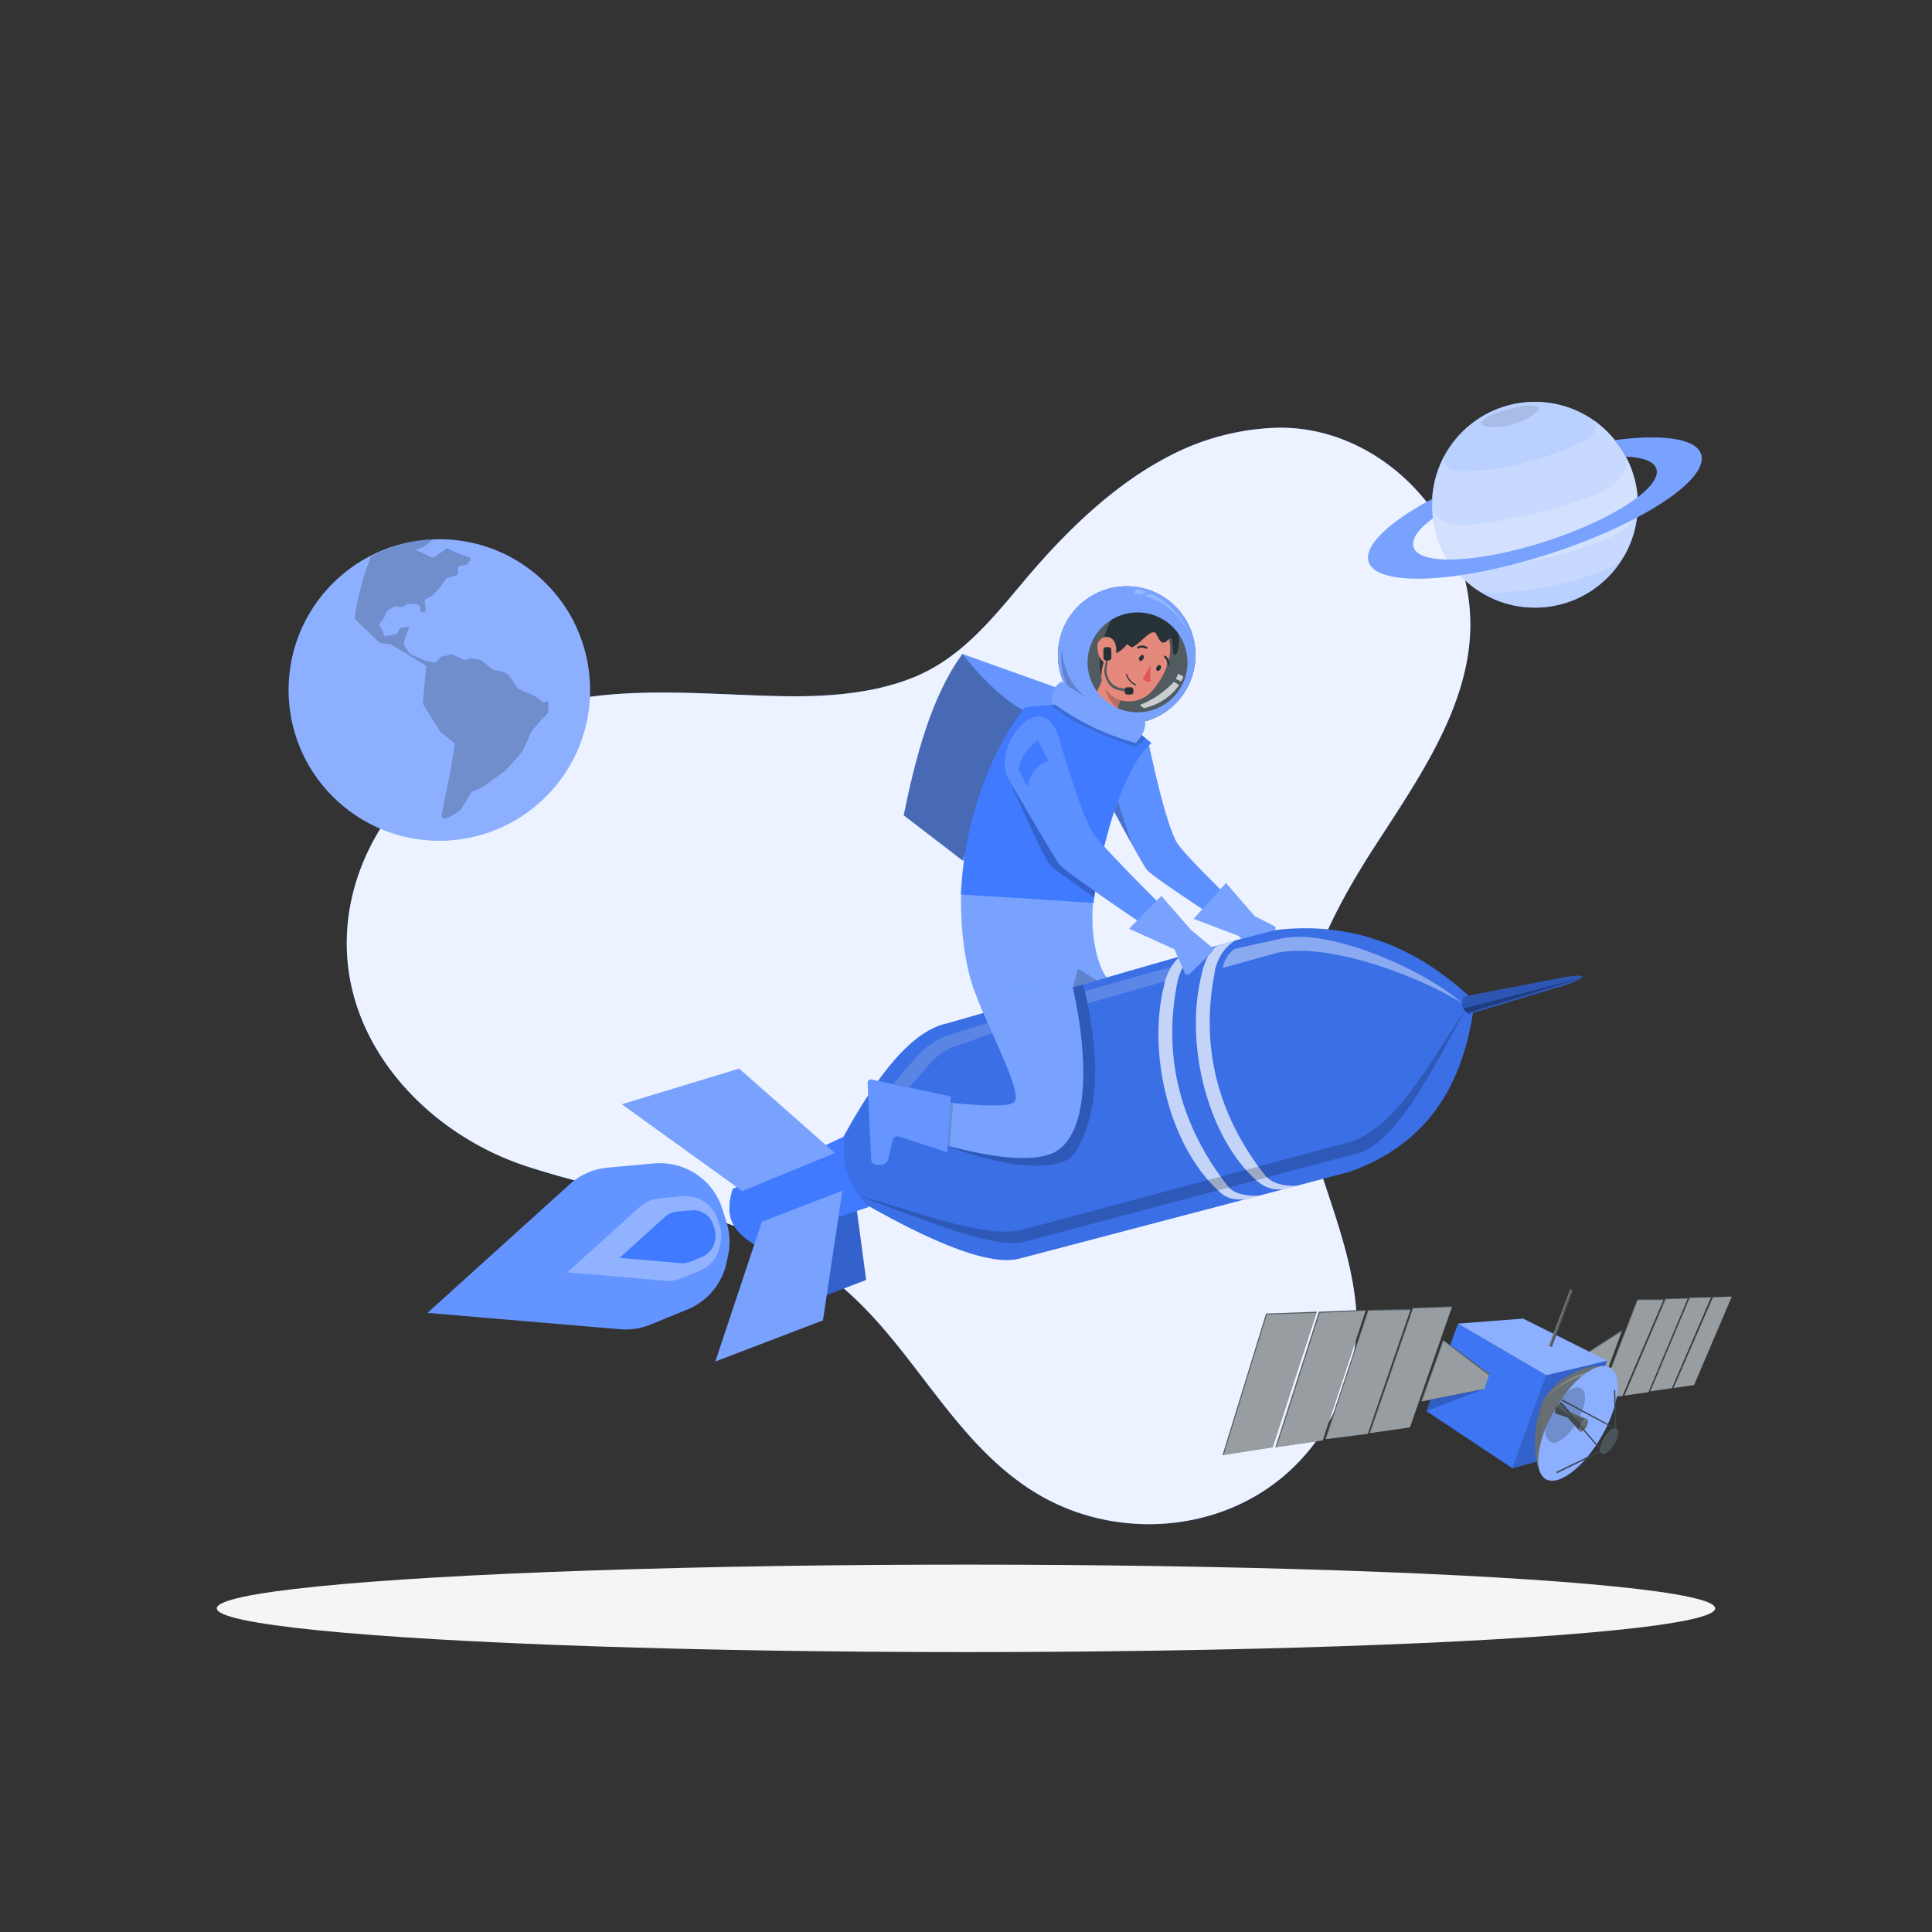 <svg xmlns="http://www.w3.org/2000/svg" viewBox="0 0 500 500"><rect x="0" y="0" width="500" height="500" fill="#333333" stroke="none"/><g id="freepik--background-simple--inject-69"><path d="M331,110.69c21-.18,39.66,14.86,46.6,34.27,10.07,28.17-8,52.6-22.52,75.18-10.88,17-20.45,36.07-19.09,56.77,1.37,21,12.78,39.74,14.86,60.62,1.65,16.56-6,33.75-18.58,44.44-17.8,15.13-44.53,16.43-64.3,4.33-21.73-13.3-31.76-38.44-51.23-54.21-23-18.65-53.24-21.39-80.49-30.27-24.5-8-46-29.81-46.5-56.7-.42-24.57,15.94-45.46,36.88-56.7,23.36-12.53,50-8.78,75.35-8.26,11.33.23,23.78-.47,34.68-4.95,12.12-5,20.14-15.06,28.32-24.8,10.49-12.48,23.08-24.91,37.72-32.43A64.09,64.09,0,0,1,331,110.69Z" style="fill:#407BFF"></path><path d="M331,110.69c21-.18,39.66,14.86,46.6,34.27,10.07,28.17-8,52.6-22.52,75.18-10.88,17-20.45,36.07-19.09,56.77,1.37,21,12.78,39.74,14.86,60.62,1.65,16.56-6,33.75-18.58,44.44-17.8,15.13-44.53,16.43-64.3,4.33-21.73-13.3-31.76-38.44-51.23-54.21-23-18.65-53.24-21.39-80.49-30.27-24.5-8-46-29.81-46.5-56.7-.42-24.57,15.94-45.46,36.88-56.7,23.36-12.53,50-8.78,75.35-8.26,11.33.23,23.78-.47,34.68-4.95,12.12-5,20.14-15.06,28.32-24.8,10.49-12.48,23.08-24.91,37.72-32.43A64.09,64.09,0,0,1,331,110.69Z" style="fill:#fff;opacity:0.9;isolation:isolate"></path></g><g id="freepik--Shadow--inject-69"><ellipse id="freepik--path--inject-69" cx="250" cy="416.24" rx="193.89" ry="11.32" style="fill:#f5f5f5"></ellipse></g><g id="freepik--Satelite--inject-69"><polygon points="405.99 353.04 419.86 344.1 415.56 355.84 405.19 355.84 405.99 353.04" style="fill:#263238"></polygon><polygon points="405.99 353.04 419.86 344.1 415.56 355.84 405.19 355.84 405.99 353.04" style="fill:#fff;opacity:0.2"></polygon><polygon points="406.27 353.17 419.71 344.51 415.56 355.84 405.44 355.84 406.27 353.17" style="fill:#fff;opacity:0.4"></polygon><polygon points="419.89 361.27 430.58 336.24 423.72 336.24 413.87 361.73 419.89 361.27" style="fill:#263238"></polygon><polygon points="419.89 361.27 430.58 336.24 423.72 336.24 413.87 361.73 419.89 361.27" style="fill:#fff;opacity:0.2"></polygon><polygon points="419.89 361.27 430.49 336.45 423.83 336.45 414.08 361.71 419.89 361.27" style="fill:#fff;opacity:0.4"></polygon><polygon points="420.31 361.18 430.92 336.08 436.84 335.93 426.63 360.28 420.31 361.18" style="fill:#263238"></polygon><polygon points="420.31 361.18 430.92 336.08 436.84 335.93 426.63 360.28 420.31 361.18" style="fill:#fff;opacity:0.2"></polygon><polygon points="420.43 361.16 431.08 336.24 436.78 336.08 426.63 360.28 420.43 361.16" style="fill:#fff;opacity:0.4"></polygon><polygon points="437.18 335.78 442.86 335.66 432.68 359.27 427 360.09 437.18 335.78" style="fill:#263238"></polygon><polygon points="437.18 335.78 442.86 335.66 432.68 359.27 427 360.09 437.18 335.78" style="fill:#fff;opacity:0.2"></polygon><polygon points="437.28 335.93 442.81 335.77 432.68 359.27 427.13 360.07 437.28 335.93" style="fill:#fff;opacity:0.4"></polygon><polygon points="443.22 335.66 448.2 335.51 438.42 358.44 432.98 359.24 443.22 335.66" style="fill:#263238"></polygon><polygon points="443.22 335.66 448.2 335.51 438.42 358.44 432.98 359.24 443.22 335.66" style="fill:#fff;opacity:0.2"></polygon><polygon points="443.33 335.77 448.17 335.59 438.42 358.44 433.14 359.21 443.33 335.77" style="fill:#fff;opacity:0.4"></polygon><polygon points="400.17 355.92 391.42 379.99 407.79 375.45 415.89 352.12 400.17 355.92" style="fill:#407BFF"></polygon><polygon points="400.17 355.92 391.42 379.99 407.79 375.45 415.89 352.12 400.17 355.92" style="opacity:0.2"></polygon><polygon points="377.32 342.56 400.17 355.92 391.42 379.99 369.15 365.19 377.32 342.56" style="fill:#407BFF"></polygon><polygon points="377.32 342.56 400.17 355.92 391.42 379.99 369.15 365.19 377.32 342.56" style="opacity:0.05"></polygon><polygon points="377.32 342.56 394.18 341.26 415.89 352.12 400.17 355.92 377.32 342.56" style="fill:#407BFF"></polygon><polygon points="377.32 342.56 394.18 341.26 415.89 352.12 400.17 355.92 377.32 342.56" style="fill:#fff;opacity:0.4"></polygon><polygon points="406.42 333.64 407.06 333.97 401.63 348.56 400.82 348.31 406.42 333.64" style="fill:#263238"></polygon><polygon points="406.42 333.64 406.67 333.77 401.09 348.39 400.82 348.31 406.42 333.64" style="fill:#fff;opacity:0.4"></polygon><polygon points="407.06 333.97 406.67 333.77 401.09 348.39 401.63 348.56 407.06 333.97" style="fill:#fff;opacity:0.2"></polygon><polygon points="327.66 339.96 316.4 376.58 329.36 374.56 340.79 339.48 327.66 339.96" style="fill:#263238"></polygon><polygon points="327.66 339.96 316.4 376.58 329.36 374.56 340.79 339.48 327.66 339.96" style="fill:#fff;opacity:0.2"></polygon><polygon points="327.86 340.17 316.68 376.54 329.36 374.56 340.69 339.77 327.86 340.17" style="fill:#fff;opacity:0.4"></polygon><polygon points="341.35 339.48 330.09 374.56 342.32 372.77 353.5 338.99 341.35 339.48" style="fill:#263238"></polygon><polygon points="341.35 339.48 330.09 374.56 342.32 372.77 353.5 338.99 341.35 339.48" style="fill:#fff;opacity:0.2"></polygon><polygon points="341.56 339.77 330.38 374.51 342.32 372.77 353.44 339.2 341.56 339.77" style="fill:#fff;opacity:0.4"></polygon><polygon points="353.99 339 342.85 372.49 353.99 371.07 365.13 338.71 353.99 339" style="fill:#263238"></polygon><polygon points="353.99 339 342.85 372.49 353.99 371.07 365.13 338.71 353.99 339" style="fill:#fff;opacity:0.2"></polygon><polygon points="354.14 339.2 343.15 372.45 353.99 371.07 365.03 338.99 354.14 339.2" style="fill:#fff;opacity:0.4"></polygon><polygon points="365.58 338.42 354.32 370.91 364.89 369.41 375.82 338.06 365.58 338.42" style="fill:#263238"></polygon><polygon points="365.58 338.42 354.32 370.91 364.89 369.41 375.82 338.06 365.58 338.42" style="fill:#fff;opacity:0.2"></polygon><polygon points="365.7 338.63 354.57 370.88 364.89 369.41 375.75 338.26 365.7 338.63" style="fill:#fff;opacity:0.4"></polygon><polygon points="385.49 355.6 384.16 359.45 367.68 362.73 373.44 346.69 385.49 355.6" style="fill:#263238"></polygon><polygon points="385.49 355.6 384.16 359.45 367.68 362.73 373.44 346.69 385.49 355.6" style="fill:#fff;opacity:0.2"></polygon><polygon points="385.37 355.92 384.16 359.45 367.98 362.67 373.56 347.01 385.37 355.92" style="fill:#fff;opacity:0.4"></polygon><path d="M416.25,353.81l-15.71,29.27c-4.2-2-4.23-13.91-1.1-20.75C403.31,355.69,411.9,352.43,416.25,353.81Z" style="fill:#263238"></path><g style="opacity:0.2"><path d="M401.8,380.72l-.68,1.27c-3.89-3.67-3.56-14.19-1.68-19.66C396.48,374.06,401.8,380.72,401.8,380.72Z"></path></g><g style="opacity:0.3"><path d="M416.25,353.81l-15.71,29.27c-4.2-2-4.23-13.91-1.1-20.75C403.31,355.69,411.9,352.43,416.25,353.81Z" style="fill:#fff"></path></g><path d="M400.42,361.42c6.21-5.42,10.63-6.27,14.52-5.17l.63-1.18C410.76,354.47,406.27,355.63,400.42,361.42Z" style="fill:#fff;opacity:0.2"></path><path d="M402.33,364.87c-4.6,8-5.62,16-2.28,17.92s9.77-3,14.37-10.94,5.62-16,2.28-17.91S406.93,356.91,402.33,364.87Z" style="fill:#407BFF"></path><path d="M402.33,364.87c-4.6,8-5.62,16-2.28,17.92s9.77-3,14.37-10.94,5.62-16,2.28-17.91S406.93,356.91,402.33,364.87Z" style="fill:#fff;opacity:0.4"></path><path d="M402.35,364.57a29.63,29.63,0,0,0-2.21,4.94,3.14,3.14,0,0,0,1.12,3.67c1.6.92,4.69-1.43,6.9-5.25s2.7-7.68,1.1-8.61c-.94-.54-2.75-.19-4.06,1.31A26.32,26.32,0,0,0,402.35,364.57Z" style="opacity:0.2"></path><path d="M410.76,367.28l-4.18-1.69L404.21,363a2.48,2.48,0,0,0-1.71,2.77l3.22,1.06,3.2,3.61Z" style="fill:#263238"></path><path d="M410.76,367.28l-4.18-1.69L404.21,363a2.48,2.48,0,0,0-1.71,2.77l3.22,1.06,3.2,3.61Z" style="fill:#fff;opacity:0.2"></path><path d="M409.17,368.49c-.51.89-.62,1.77-.25,2s1.08-.33,1.59-1.21.62-1.77.25-2S409.68,367.61,409.17,368.49Z" style="fill:#263238"></path><path d="M409.17,368.49c-.51.89-.62,1.77-.25,2s1.08-.33,1.59-1.21.62-1.77.25-2S409.68,367.61,409.17,368.49Z" style="fill:#fff;opacity:0.4"></path><path d="M402.87,364.06a3.07,3.07,0,0,0-.37,1.75l3.22,1.06,3.2,3.61c-.4-.3-.12-1.5.34-2.13C409.26,368.35,408,367.56,402.87,364.06Z" style="opacity:0.2"></path><polygon points="410.48 367.25 406.47 365.74 403.98 363.13 403.82 363.19 406.4 365.77 410.25 367.33 410.48 367.25" style="fill:#fff;opacity:0.2"></polygon><g style="opacity:0.2"><path d="M409.37,368.61c-.43.75-.53,1.51-.22,1.69s.93-.28,1.36-1,.53-1.51.22-1.7S409.8,367.85,409.37,368.61Z"></path><path d="M409.37,368.61c-.43.75-.53,1.51-.22,1.69s.93-.28,1.36-1,.53-1.51.22-1.7S409.8,367.85,409.37,368.61Z" style="opacity:0.4"></path></g><polygon points="402.75 380.94 402.95 381.26 414.41 375.67 414.26 375.37 402.75 380.94" style="fill:#263238"></polygon><polygon points="402.75 380.94 402.95 381.26 414.41 375.67 414.26 375.37 402.75 380.94" style="fill:#fff;opacity:0.1"></polygon><polygon points="417.71 359.69 418.01 359.69 418.33 369.73 417.93 369.73 417.71 359.69" style="fill:#263238"></polygon><polygon points="417.71 359.69 418.01 359.69 418.33 369.73 417.93 369.73 417.71 359.69" style="fill:#fff;opacity:0.1"></polygon><polygon points="404.26 362.14 418.33 369.73 418.16 369.96 404 362.4 404.26 362.14" style="fill:#263238"></polygon><polygon points="404.26 362.14 418.33 369.73 418.16 369.96 404 362.4 404.26 362.14" style="fill:#fff;opacity:0.1"></polygon><polygon points="403.65 363.11 403.89 362.81 414.51 375.23 414.35 375.47 403.65 363.11" style="fill:#263238"></polygon><polygon points="403.65 363.11 403.89 362.81 414.51 375.23 414.35 375.47 403.65 363.11" style="fill:#fff;opacity:0.1"></polygon><path d="M415.1,372.19c-1,1.79-1.26,3.59-.51,4s2.2-.66,3.23-2.45,1.26-3.59.51-4S416.14,370.4,415.1,372.19Z" style="fill:#263238"></path><path d="M415.1,372.19c-1,1.79-1.26,3.59-.51,4s2.2-.66,3.23-2.45,1.26-3.59.51-4S416.14,370.4,415.1,372.19Z" style="fill:#fff;opacity:0.2"></path><path d="M415.38,372.35c-.93,1.61-1.13,3.22-.46,3.61s2-.6,2.9-2.2,1.13-3.23.46-3.62S416.31,370.74,415.38,372.35Z" style="opacity:0.1"></path><polygon points="384.16 359.45 369.15 365.19 370.25 362.14 384.16 359.45" style="opacity:0.2"></polygon></g><g id="freepik--planet-2--inject-69"><circle cx="397.23" cy="130.63" r="26.63" style="fill:#407BFF"></circle><circle cx="397.23" cy="130.63" r="26.63" style="fill:#fff;opacity:0.4"></circle><circle cx="397.23" cy="130.63" r="26.63" style="fill:#fff;opacity:0.4"></circle><path d="M373.77,118c-.6,3,1.48,4.26,6.05,4a78.16,78.16,0,0,0,31.09-8.38c2.12-1.45,2.33-3.1,1.53-4.86,12.93,10.27,13.83,24,8.2,34.55a10.65,10.65,0,0,1-5.81,4.33,82.37,82.37,0,0,1-21.52,5.27c-6.83,1-10.84.55-12.38-1.23C369.28,142.65,368.3,128.8,373.77,118Z" style="fill:#fff;opacity:0.2"></path><path d="M370.6,130.63A25.23,25.23,0,0,0,375,145c1.4,2,5.93,2.4,13,1.41a100.62,100.62,0,0,0,26.79-6.56c4.68-1.84,7.78-4.19,9.11-7.14a27,27,0,0,0-2.72-13.7c-.41,3.68-2.93,6.73-8,9a136.59,136.59,0,0,1-30.73,7.59C375.76,136.37,371.15,135.27,370.6,130.63Z" style="fill:#fff;opacity:0.2"></path><path d="M386.52,107.19a40.11,40.11,0,0,1,7.86-2.15c3.53-.36,4.14.24,3.75,1.17a12,12,0,0,1-3.66,2.56,22.22,22.22,0,0,1-6.7,1.73c-1.61.07-3.32.11-4.29-.63C383,109,384.44,108.08,386.52,107.19Z" style="opacity:0.1"></path><path d="M440.24,117.55c-1.33-4.1-10.08-5.25-22.29-3.64a23.65,23.65,0,0,1,2.82,4.26h0c4.37.17,7.26,1.21,7.89,3.14,1.54,4.77-11.27,13.19-28.62,18.8s-32.66,6.31-34.2,1.54c-.67-2,.94-4.47,4.78-7.35-.05,0,.27-.21.22-.18a27.24,27.24,0,0,1-.18-5c-11.14,5.94-17.78,12.13-16.43,16.29,2.12,6.53,23.09,5.59,46.85-2.11S442.36,124.08,440.24,117.55Z" style="fill:#407BFF"></path><path d="M440.24,117.55c-1.33-4.1-10.08-5.25-22.29-3.64a23.65,23.65,0,0,1,2.82,4.26h0c4.37.17,7.26,1.21,7.89,3.14,1.54,4.77-11.27,13.19-28.62,18.8s-32.66,6.31-34.2,1.54c-.67-2,.94-4.47,4.78-7.35-.05,0,.27-.21.22-.18a27.24,27.24,0,0,1-.18-5c-11.14,5.94-17.78,12.13-16.43,16.29,2.12,6.53,23.09,5.59,46.85-2.11S442.36,124.08,440.24,117.55Z" style="fill:#fff;opacity:0.3"></path></g><g id="freepik--planet-1--inject-69"><circle cx="113.7" cy="178.56" r="39.01" transform="translate(-92.96 132.7) rotate(-45)" style="fill:#407BFF"></circle><circle cx="113.7" cy="178.56" r="39.01" transform="translate(-92.96 132.7) rotate(-45)" style="fill:#fff;opacity:0.4"></circle><path d="M141.7,181.57l-.89.13a.81.81,0,0,1-.65-.18l-1.44-1.21a1.37,1.37,0,0,0-.2-.13l-4.2-1.81a.82.82,0,0,1-.35-.29l-2.37-3.35a1,1,0,0,0-.42-.35l-1.39-.64a.66.66,0,0,0-.2-.06l-1.47-.22a1.34,1.34,0,0,1-.56-.24l-3.12-2.36a.91.91,0,0,0-.43-.17l-2.29-.3a.83.83,0,0,0-.44.06l-.62.27a.84.84,0,0,1-.66,0l-2.73-1.26a.78.78,0,0,0-.52-.06l-2.42.54a.76.76,0,0,0-.39.24l-1,1.1a.72.72,0,0,1-.69.22l-2-.42-4.21-1.88-1.37-2.14a.79.79,0,0,1-.1-.56l.3-1.66,1-2.38a.14.14,0,0,0-.15-.2l-1.77.21a.73.73,0,0,0-.54.36l-.52.9a.86.86,0,0,1-.55.4l-2.42.54a.45.45,0,0,1-.54-.3l-.3-.91-.74-1.36a.71.71,0,0,1,0-.74l1.2-1.75.47-1.21a.77.77,0,0,1,.31-.38l1.59-1a.85.85,0,0,1,.54-.12l1.51.21a.69.69,0,0,0,.54-.15l.61-.48a.73.73,0,0,1,.38-.14l1.69-.12a.82.82,0,0,1,.4.08l.91.42a.52.52,0,0,1,.29.47V158a.48.48,0,0,0,.48.48h.27a.63.63,0,0,0,.62-.68l-.08-.7-.16-1.42a.66.66,0,0,1,.36-.67l1.62-.81,2.12-2.33,1.44-2.17,2.66-.83a.55.55,0,0,0,.39-.52v-1.3a.51.51,0,0,1,.39-.5l1.76-.43a.68.68,0,0,0,.39-.26l.73-1.08a.29.29,0,0,0-.14-.44l-3.21-1.18-2.35-1.14a.64.64,0,0,0-.64.05l-3,2.09a.74.74,0,0,1-.72.06l-2.17-1-1.63-.75a.18.18,0,0,1,0-.33l1.65-.55a.56.56,0,0,0,.2-.11L112,139.6A38.74,38.74,0,0,0,96,144a72.16,72.16,0,0,0-4.2,15.72.8.8,0,0,0,.25.68l6.14,5.88a.67.67,0,0,0,.4.18l2.28.25a.68.68,0,0,1,.32.11l8.8,5.29a.62.62,0,0,1,.31.61l-.85,8.89a1.45,1.45,0,0,0,.22.95l4.3,6.83a.93.93,0,0,0,.21.23l3.3,2.54a.56.56,0,0,1,.21.53l-1.18,7.22-2.25,11.15c.22,1.5,2.17.58,5-1.52l2.81-4.62,2.47-1,6.32-4.51,4.35-4.93,2.34-5.18a1.14,1.14,0,0,1,.15-.23l2.38-2.73,1.59-1.65a.83.83,0,0,0,.23-.56v-2.38A.17.17,0,0,0,141.7,181.57Z" style="opacity:0.2"></path><path d="M90.18,161.93v0h0Z" style="fill:#fff"></path><path d="M147.73,177.55v0h0v0Z" style="fill:#fff"></path><path d="M150.31,174.26v0h0Z" style="fill:#fff"></path><polygon points="150.31 174.21 150.31 174.2 150.31 174.2 150.31 174.21" style="fill:#fff"></polygon><path d="M131.08,147.84l-.05,0,0,0a.13.13,0,0,0,0-.06Z" style="fill:#fff"></path></g><g id="freepik--Character--inject-69"><path d="M281.61,248.5c3.26,1.72,28.6,30.3,21.84,43.89-5,10-36.25,14.65-36.25,14.65l-3.85-8.53s22.88-8.1,24.23-11.65-24.36-22.45-24.36-22.45Z" style="fill:#407BFF"></path><path d="M281.61,248.5c3.26,1.72,28.6,30.3,21.84,43.89-5,10-36.25,14.65-36.25,14.65l-3.85-8.53s22.88-8.1,24.23-11.65-24.36-22.45-24.36-22.45Z" style="fill:#fff;opacity:0.3"></path><path d="M278.13,292.63c-.82,3.32-3.2,5.88-8.06,7.26l3,6.07-.62.13-4.74-9.2Z" style="opacity:0.2"></path><path d="M266.78,295l6.63,12.88-12.77,2.89a1.33,1.33,0,0,0-1,1.7l1.52,4.69a2,2,0,0,1-.85,2.27l-1,.6a1.37,1.37,0,0,1-1.84-.42l-11-16.61a.82.82,0,0,1,.42-1.23Z" style="fill:#407BFF"></path><g style="opacity:0.2"><path d="M266.78,295l6.63,12.88-12.77,2.89a1.33,1.33,0,0,0-1,1.7l1.52,4.69a2,2,0,0,1-.85,2.27l-1,.6a1.37,1.37,0,0,1-1.84-.42l-11-16.61a.82.82,0,0,1,.42-1.23Z" style="fill:#fff"></path></g><path d="M255,299A40.39,40.39,0,0,0,269.38,300l-2.6-5.05Z" style="opacity:0.2"></path><path d="M280.34,278.08l2.1,1.92c2.14-7.73-1.72-15.13-3-25l-1.85.52A101.08,101.08,0,0,1,280.34,278.08Z" style="opacity:0.2"></path><polygon points="224.16 331.24 206 338.21 202.6 311.5 220.54 304.31 224.16 331.24" style="fill:#407BFF"></polygon><polygon points="224.16 331.24 206 338.21 202.6 311.5 220.54 304.31 224.16 331.24" style="opacity:0.2"></polygon><path d="M212.72,305c10.81-22.13,21.65-38.08,32.57-40.2L328,241c19.84-3,37.74,2.86,53.59,18.18-2.93,24.86-15,37.91-32.32,44.09l-85.54,22.48C255.92,327.69,239.88,321.67,212.72,305Z" style="fill:#407BFF"></path><path d="M189.65,307.71,218.78,294c7.62,5,8.43,12.46,6.07,18.34l-29.56,9.73C188.94,318.29,187.64,314.13,189.65,307.71Z" style="fill:#407BFF"></path><path d="M169.23,301.11l-11.91,1.07a17,17,0,0,0-9.87,4.31l-36.81,33.28L160.45,344a17,17,0,0,0,7.86-1.19l9.54-3.9a17,17,0,0,0,10.23-12.34l.38-1.86a17,17,0,0,0-.47-8.53l-1.08-3.37a17,17,0,0,0-3.23-5.83h0A17,17,0,0,0,169.23,301.11Z" style="fill:#407BFF"></path><path d="M169.23,301.11l-11.91,1.07a17,17,0,0,0-9.87,4.31l-36.81,33.28L160.45,344a17,17,0,0,0,7.86-1.19l9.54-3.9a17,17,0,0,0,10.23-12.34l.38-1.86a17,17,0,0,0-.47-8.53l-1.08-3.37a17,17,0,0,0-3.23-5.83h0A17,17,0,0,0,169.23,301.11Z" style="fill:#fff;opacity:0.19"></path><path d="M176.66,309.59l-6.07.55a8.65,8.65,0,0,0-5,2.19l-18.75,16.95,25.37,2.18a8.68,8.68,0,0,0,4-.61l4.86-2a8.66,8.66,0,0,0,5.21-6.29l.19-.95a8.63,8.63,0,0,0-.23-4.34l-.55-1.72a8.68,8.68,0,0,0-1.65-3h0A8.64,8.64,0,0,0,176.66,309.59Z" style="fill:#fff;opacity:0.29"></path><path d="M179,313.22l-3.8.34a5.44,5.44,0,0,0-3.14,1.38l-11.72,10.6,15.86,1.36a5.52,5.52,0,0,0,2.51-.38l3-1.24a5.42,5.42,0,0,0,3.25-3.94l.12-.59a5.42,5.42,0,0,0-.15-2.71l-.34-1.08a5.43,5.43,0,0,0-1-1.85h0A5.42,5.42,0,0,0,179,313.22Z" style="fill:#407BFF"></path><path d="M212.72,305c10.81-22.13,21.65-38.08,33.23-40.39l82.65-23.76c19.19-2.85,37.09,3.05,52.94,18.37-2.93,24.86-15,37.91-32.32,44.09l-85.54,22.48C255.92,327.69,239.88,321.67,212.72,305Z" style="opacity:0.1"></path><path d="M189.65,307.71,218.78,294c-1.85,8.05,2.19,14.49,6.07,18.34l-29.56,9.73C188.94,318.29,187.64,314.13,189.65,307.71Z" style="fill:#407BFF"></path><polygon points="185.14 352.34 212.97 341.71 218.01 308.16 197.18 316.18 185.14 352.34" style="fill:#407BFF"></polygon><polygon points="185.14 352.34 212.97 341.71 218.01 308.16 197.18 316.18 185.14 352.34" style="fill:#fff;opacity:0.3"></polygon><polygon points="160.96 285.79 191.29 276.57 216.04 298.4 192.11 308.25 160.96 285.79" style="fill:#407BFF"></polygon><polygon points="160.96 285.79 191.29 276.57 216.04 298.4 192.11 308.25 160.96 285.79" style="fill:#fff;opacity:0.3"></polygon><path d="M315.33,244.67l4.18-1.2a12.15,12.15,0,0,0-5.23,8.68c-3.67,19.32,1.14,37,13.36,52.31,2,2.06,5.27,2.57,8.06,2.4l-3.58.94c-3.78.25-5.53-1-7.72-3-12.31-11.79-17.73-35.29-13.47-52.38C311.71,248.38,313.59,245.17,315.33,244.67Z" style="fill:#fff;opacity:0.7"></path><path d="M305.8,247.41l4-1.15c-2.54,1.1-4.68,5.15-5.23,8.64-3.66,19.32,1.18,36.77,13.36,52.31,1.72,1.91,5.19,2.39,8,2.23l-3.74.95c-3.78.25-5.43-.65-7.48-2.82-12.31-11.79-17.74-35.29-13.48-52.38C301.83,251.16,304.61,247.75,305.8,247.41Z" style="fill:#fff;opacity:0.7"></path><path d="M378.75,257.93c-.77,2.07-.42,3.65,1.53,4.5l25.81-7.8c3.87-1.59,5.3-2.6-.46-1.87Z" style="fill:#407BFF"></path><path d="M378.75,257.93c-.77,2.07-.42,3.65,1.53,4.5l25.81-7.8c3.87-1.59,5.3-2.6-.46-1.87Z" style="opacity:0.3"></path><path d="M222.44,309.57c16.57,6,35.21,14.07,43.12,11.69L350,298.81c11.13-1.65,21.36-23.3,29.08-37.18-9,12.78-18.1,31.61-31.33,34.33L265.56,318C256,321.17,237.79,313.59,222.44,309.57Z" style="opacity:0.2"></path><path d="M319.52,245.56a8,8,0,0,0-3.11,4.95l14-3.88c13.19-2.87,36.45,5.83,48,13-10-8.88-34.82-19.62-47-16.69Z" style="fill:#fff;opacity:0.4"></path><polygon points="378.65 261.02 379.77 262.17 409.21 253.12 378.65 261.02" style="opacity:0.3"></polygon><path d="M274.07,256.53l-.72,39.88-28.15.15c14.67,5.65,29.3,7.34,33.11,1.65,6.59-11,6.3-26.14,2-43.49Z" style="opacity:0.2"></path><path d="M280.77,256.48l22.32-6.24a8.35,8.35,0,0,0-1.62,3.74l-20,5.68Z" style="fill:#e6e6e6;opacity:0.2"></path><path d="M255.57,264.68l-11.31,3.61a23,23,0,0,0-7,5.15l-6.12,7.09,4.21.92,5.08-5.92a17.28,17.28,0,0,1,5.57-4.28l10.79-3.83Z" style="fill:#e0e0e0;opacity:0.2"></path><path d="M233.89,211l15.18,11.66,24.47,3.12,15.17-35.08-7.15-9.84-32.49-11.61C240.9,180.87,237.08,195.32,233.89,211Z" style="fill:#407BFF"></path><path d="M233.89,211l15.18,11.66,24.47,3.12,15.17-35.08-7.15-9.84-32.49-11.61C242,179.45,237.06,193.65,233.89,211Z" style="fill:#fff;opacity:0.2"></path><path d="M233.89,211l15.18,11.65,15.71-38.82c-5.08-2.91-10.31-7.71-15.71-14.58C242.71,177.59,237.72,191.83,233.89,211Z" style="opacity:0.3"></path><path d="M275.41,248.53c2.06,3,10.82,40.31-1.56,49.09-9.1,6.45-38.87-4.23-38.87-4.23l.63-9.34s24,3.69,26.87,1.2-10.16-25.2-10.85-31.3S275.41,248.53,275.41,248.53Z" style="fill:#407BFF"></path><path d="M275.41,248.53c2.06,3,10.82,40.31-1.56,49.09-9.1,6.45-38.87-4.23-38.87-4.23l.63-9.34s24,3.69,26.87,1.2-10.16-25.2-10.85-31.3S275.41,248.53,275.41,248.53Z" style="fill:#fff;opacity:0.3"></path><path d="M246.06,283.75l-.92,14.45-12.45-4.07a1.32,1.32,0,0,0-1.7,1l-1.1,4.8a2,2,0,0,1-1.9,1.51h-1.16a1.37,1.37,0,0,1-1.37-1.3l-.92-19.91a.82.82,0,0,1,1-.84Z" style="fill:#407BFF"></path><path d="M297.11,191.64s4.55,22.27,7.66,26.74,19,19.47,19,19.47l-1.5,4.66s-23.86-15.31-25.5-17.46S284,202,284,202Z" style="fill:#407BFF"></path><path d="M304.77,166.76s-1.3,6.33-6.2,7.72.08-12.18.08-12.18l4.48-1.1Z" style="fill:#263238"></path><circle cx="291.59" cy="169.54" r="17.8" transform="translate(-34.48 255.84) rotate(-45)" style="fill:#263238"></circle><circle cx="291.59" cy="169.54" r="17.8" transform="translate(-34.48 255.84) rotate(-45)" style="fill:#fff;opacity:0.2"></circle><path d="M296,183.27a14.8,14.8,0,0,0,9.18-6l-1.37-.81a24.17,24.17,0,0,1-8.84,6Z" style="fill:#fff;opacity:0.7"></path><path d="M305.65,176.33l-1.42-.67a2.81,2.81,0,0,0,.65-1.3l1.33.68A2.19,2.19,0,0,1,305.65,176.33Z" style="fill:#fff;opacity:0.7"></path><path d="M278.33,182.74c-1,3.67,9.56,8.83,13.26,5.16-2-1.51-2.52-3.09-2.27-4.63a7.1,7.1,0,0,1,1.09-2.61,12.76,12.76,0,0,1,.92-1.3l-4.5-9.32C285.9,174.14,283.82,183.4,278.33,182.74Z" style="fill:#e4897b"></path><path d="M286.71,174.4c-2,4.57,1,7.69,2.61,8.87a7.1,7.1,0,0,1,1.09-2.61Z" style="opacity:0.2;isolation:isolate"></path><path d="M285.22,176.16a7,7,0,0,0,6.65,5.35,7.83,7.83,0,0,0,5.47-1.89,6.43,6.43,0,0,0,.6-.57c3.54-3.76,7-11.33,3.36-16a7.63,7.63,0,0,0-12.94,1.39C285.87,169.46,284.18,172.29,285.22,176.16Z" style="fill:#e4897b"></path><path d="M294.94,170a.69.69,0,0,0,.05,1c.27.15.66,0,.88-.45s.2-.83-.06-1S295.17,169.63,294.94,170Z" style="fill:#263238"></path><path d="M299.39,172.59a.71.71,0,0,0,.06,1c.26.14.65-.06.88-.45s.2-.84-.06-1S299.61,172.21,299.39,172.59Z" style="fill:#263238"></path><path d="M297.87,172a15.79,15.79,0,0,0-.05,4.45,2.63,2.63,0,0,1-2.1-.73Z" style="fill:#de5753"></path><path d="M294.38,167.8a.28.28,0,0,0,.28,0,2.13,2.13,0,0,1,1.92.08.27.27,0,0,0,.3-.44h0a2.64,2.64,0,0,0-2.43-.13.27.27,0,0,0-.15.35h0A.44.44,0,0,0,294.38,167.8Z" style="fill:#263238"></path><path d="M293.91,177.36h0a4.09,4.09,0,0,1-2.5-2.83.15.15,0,0,1,.12-.17.14.14,0,0,1,.16.11h0A3.94,3.94,0,0,0,294,177.1a.13.13,0,0,1,.08.17v0a.14.14,0,0,1-.18.08Z" style="fill:#263238"></path><path d="M302.19,172.15a.22.22,0,0,0,.13.08.26.26,0,0,0,.29-.24h0a2.64,2.64,0,0,0-.93-2.25.26.26,0,0,0-.37.05h0a.27.27,0,0,0,.06.37h0a2.19,2.19,0,0,1,.7,1.8A.28.28,0,0,0,302.19,172.15Z" style="fill:#263238"></path><path d="M285.14,167.4c1.1-4.94,2.87-8.55,4.64-9.37s6.15,5.24,6.15,5.24a2,2,0,0,0-3.28,1.16c-.23,2.2-2.74,4.52-4.74,4.94,0,0,.37-.82-.4-1s-2.71,4.1-2.41,6.76C285.1,175.15,284,172.34,285.14,167.4Z" style="fill:#263238"></path><path d="M284,167.23a5.31,5.31,0,0,0,1.31,3.84c1.23,1.39,2.86.53,3.36-1.17.43-1.51.34-4.09-1.32-4.84A2.37,2.37,0,0,0,284,167.23Z" style="fill:#e4897b"></path><path d="M288.24,160.41s3.45-4,10.18-3.46c8.23.69,7.13,12.1,5.73,12.59-1.09.18-.24-4.83-1.41-4.36-.9.67-.9,1.2-1.84,1.11-.53,0-1.16-1.18-1.79-2.43-1.23-1.28-4.05,2.82-6.14,3.67C291.07,167,289.48,163,288.24,160.41Z" style="fill:#263238"></path><path d="M248.87,228.54c-.58,9.46.63,21.45,3.6,28.57l25.14-1.58,8.83-2.56c-1.66-1.71-5.45-10.72-2.87-24.84Z" style="fill:#407BFF"></path><g style="opacity:0.3"><path d="M248.87,228.54c-.58,9.46.63,21.45,3.6,28.57l25.14-1.58,8.83-2.56c-1.86-2-5.3-10.71-2.87-24.84Z" style="fill:#fff"></path></g><polygon points="277.61 255.53 279 250.72 283.91 253.71 277.61 255.53" style="opacity:0.2"></polygon><path d="M286.71,170.61l-.32,2.34a4.22,4.22,0,0,0,.26,2.14l.15.37a4.21,4.21,0,0,0,3.27,2.6l1.51.23V179l-2-.38a4.23,4.23,0,0,1-3.1-2.53l-.35-.85a4.23,4.23,0,0,1-.24-2.41l.45-2.34Z" style="fill:#263238"></path><path d="M286.71,170.61l-.32,2.34a4.22,4.22,0,0,0,.26,2.14l.15.37a4.21,4.21,0,0,0,3.27,2.6l1.51.23V179l-2-.38a4.23,4.23,0,0,1-3.1-2.53l-.35-.85a4.23,4.23,0,0,1-.24-2.41l.45-2.34Z" style="fill:#fff;opacity:0.2"></path><rect x="291.08" y="177.87" width="2.23" height="1.88" rx="0.58" style="fill:#263238"></rect><rect x="285.56" y="167.48" width="2.05" height="3.45" rx="0.63" style="fill:#263238"></rect><path d="M297.11,191.64s4.55,22.27,7.66,26.74,19.71,20.15,19.71,20.15l-2.83,3.54s-23.22-14.87-24.86-17S284,202,284,202Z" style="fill:#fff;opacity:0.15"></path><polygon points="289.28 207.41 292.94 218.47 288.35 210.11 289.28 207.41" style="opacity:0.2"></polygon><path d="M248.69,231.49,283,233.67s4-31.33,15-41.37l-5.65-4.65-15-5.2s-7.66-.21-12.16.75a46.84,46.84,0,0,0-3.8,5.42,80.14,80.14,0,0,0-5.84,11.52A93.27,93.27,0,0,0,248.69,231.49Z" style="fill:#407BFF;isolation:isolate"></path><path d="M283.2,232.28l-11-7.8c-2-1.92-7.58-15.31-11.76-24.18l23.44,28.24Z" style="opacity:0.2"></path><path d="M271.93,182.5h1.26l22.3,7.74.93.76h0a3,3,0,0,1-1.54,1.65l-1.29.62C285.41,190.29,277.79,187.43,271.93,182.5Z" style="fill:#263238;opacity:0.2"></path><path d="M273.64,189.64s6.21,21.65,9.32,26.12,24.13,25.05,24.13,25.05l-3.36,3.79s-27.91-18.71-29.55-20.86-13.58-22.81-13.58-22.81C257.4,192.12,269,178.38,273.64,189.64Z" style="fill:#407BFF"></path><path d="M273.64,189.64s6.21,21.65,9.32,26.12,24.13,25.05,24.13,25.05l-3.36,3.79s-27.91-18.71-29.55-20.86-13.58-22.81-13.58-22.81C257.4,192.12,269,178.38,273.64,189.64Z" style="fill:#fff;opacity:0.15"></path><path d="M263.57,198.93l2.28,4.68c1-3.76,2.8-6,5.48-6.62l-2.66-5.35A11.79,11.79,0,0,0,263.57,198.93Z" style="fill:#407BFF"></path><g style="opacity:0.2"><path d="M246.06,283.75l-.92,14.45-12.45-4.07a1.32,1.32,0,0,0-1.7,1l-1.1,4.8a2,2,0,0,1-1.9,1.51h-1.16a1.37,1.37,0,0,1-1.37-1.3l-.92-19.91a.82.82,0,0,1,1-.84Z" style="fill:#fff"></path></g><path d="M300.56,231.88l-8.35,8.46,11.73,5.31,2.7,6.15a.78.78,0,0,0,1.26.24l5.83-5.74a.72.72,0,0,0-.05-1.08l-5.45-4.53Z" style="fill:#407BFF"></path><path d="M300.56,231.88l-8.35,8.46,11.73,5.31,2.7,6.15a.78.78,0,0,0,1.26.24l5.83-5.74a.72.72,0,0,0-.05-1.08l-5.45-4.53Z" style="fill:#fff;opacity:0.3"></path><path d="M308.92,237.79l8.36-9.25,7.42,8.57,5.09,2.58a.59.59,0,0,1,.23.83l-.14.24-8.64,2.2-.62-.74Z" style="fill:#407BFF"></path><g style="opacity:0.3"><path d="M308.92,237.79l8.36-9.25,7.42,8.57,5.09,2.58a.59.59,0,0,1,.23.83l-.14.24-8.64,2.2-.62-.74Z" style="fill:#fff"></path></g><path d="M309.39,169.54A17.8,17.8,0,1,0,275.44,177l-.72-.58c-1.72,1-2.62,2.69-2.56,5.24a63.75,63.75,0,0,0,21.7,10.58,7.36,7.36,0,0,0,2.56-5.24l-.75-.16A17.8,17.8,0,0,0,309.39,169.54Zm-15,14.81a12.93,12.93,0,1,1,12.93-12.93A12.92,12.92,0,0,1,294.43,184.35Z" style="fill:#407BFF"></path><path d="M309.39,169.54A17.8,17.8,0,1,0,275.44,177l-.72-.58c-1.72,1-2.62,2.69-2.56,5.24a63.75,63.75,0,0,0,21.7,10.58,7.36,7.36,0,0,0,2.56-5.24l-.75-.16A17.8,17.8,0,0,0,309.39,169.54Zm-15,14.81a12.93,12.93,0,1,1,12.93-12.93A12.92,12.92,0,0,1,294.43,184.35Z" style="fill:#fff;opacity:0.3"></path><path d="M276.18,177.38l5.38,3.48c-4-2.9-6.29-7.14-6.73-12.91A16.72,16.72,0,0,0,276.18,177.38Z" style="opacity:0.2"></path><path d="M296,154.14a18.14,18.14,0,0,1,12,10.69,19.17,19.17,0,0,0-10.15-11.19Z" style="fill:#fff;opacity:0.2"></path><path d="M296.79,153.22l-1.77.7-1.54-.28.4-1.21A6.32,6.32,0,0,1,296.79,153.22Z" style="fill:#fff;opacity:0.2"></path><polygon points="245.95 285.38 245.19 296.51 245.82 296.68 246.67 285.45 245.95 285.38" style="fill:#263238;opacity:0.2"></polygon></g></svg>